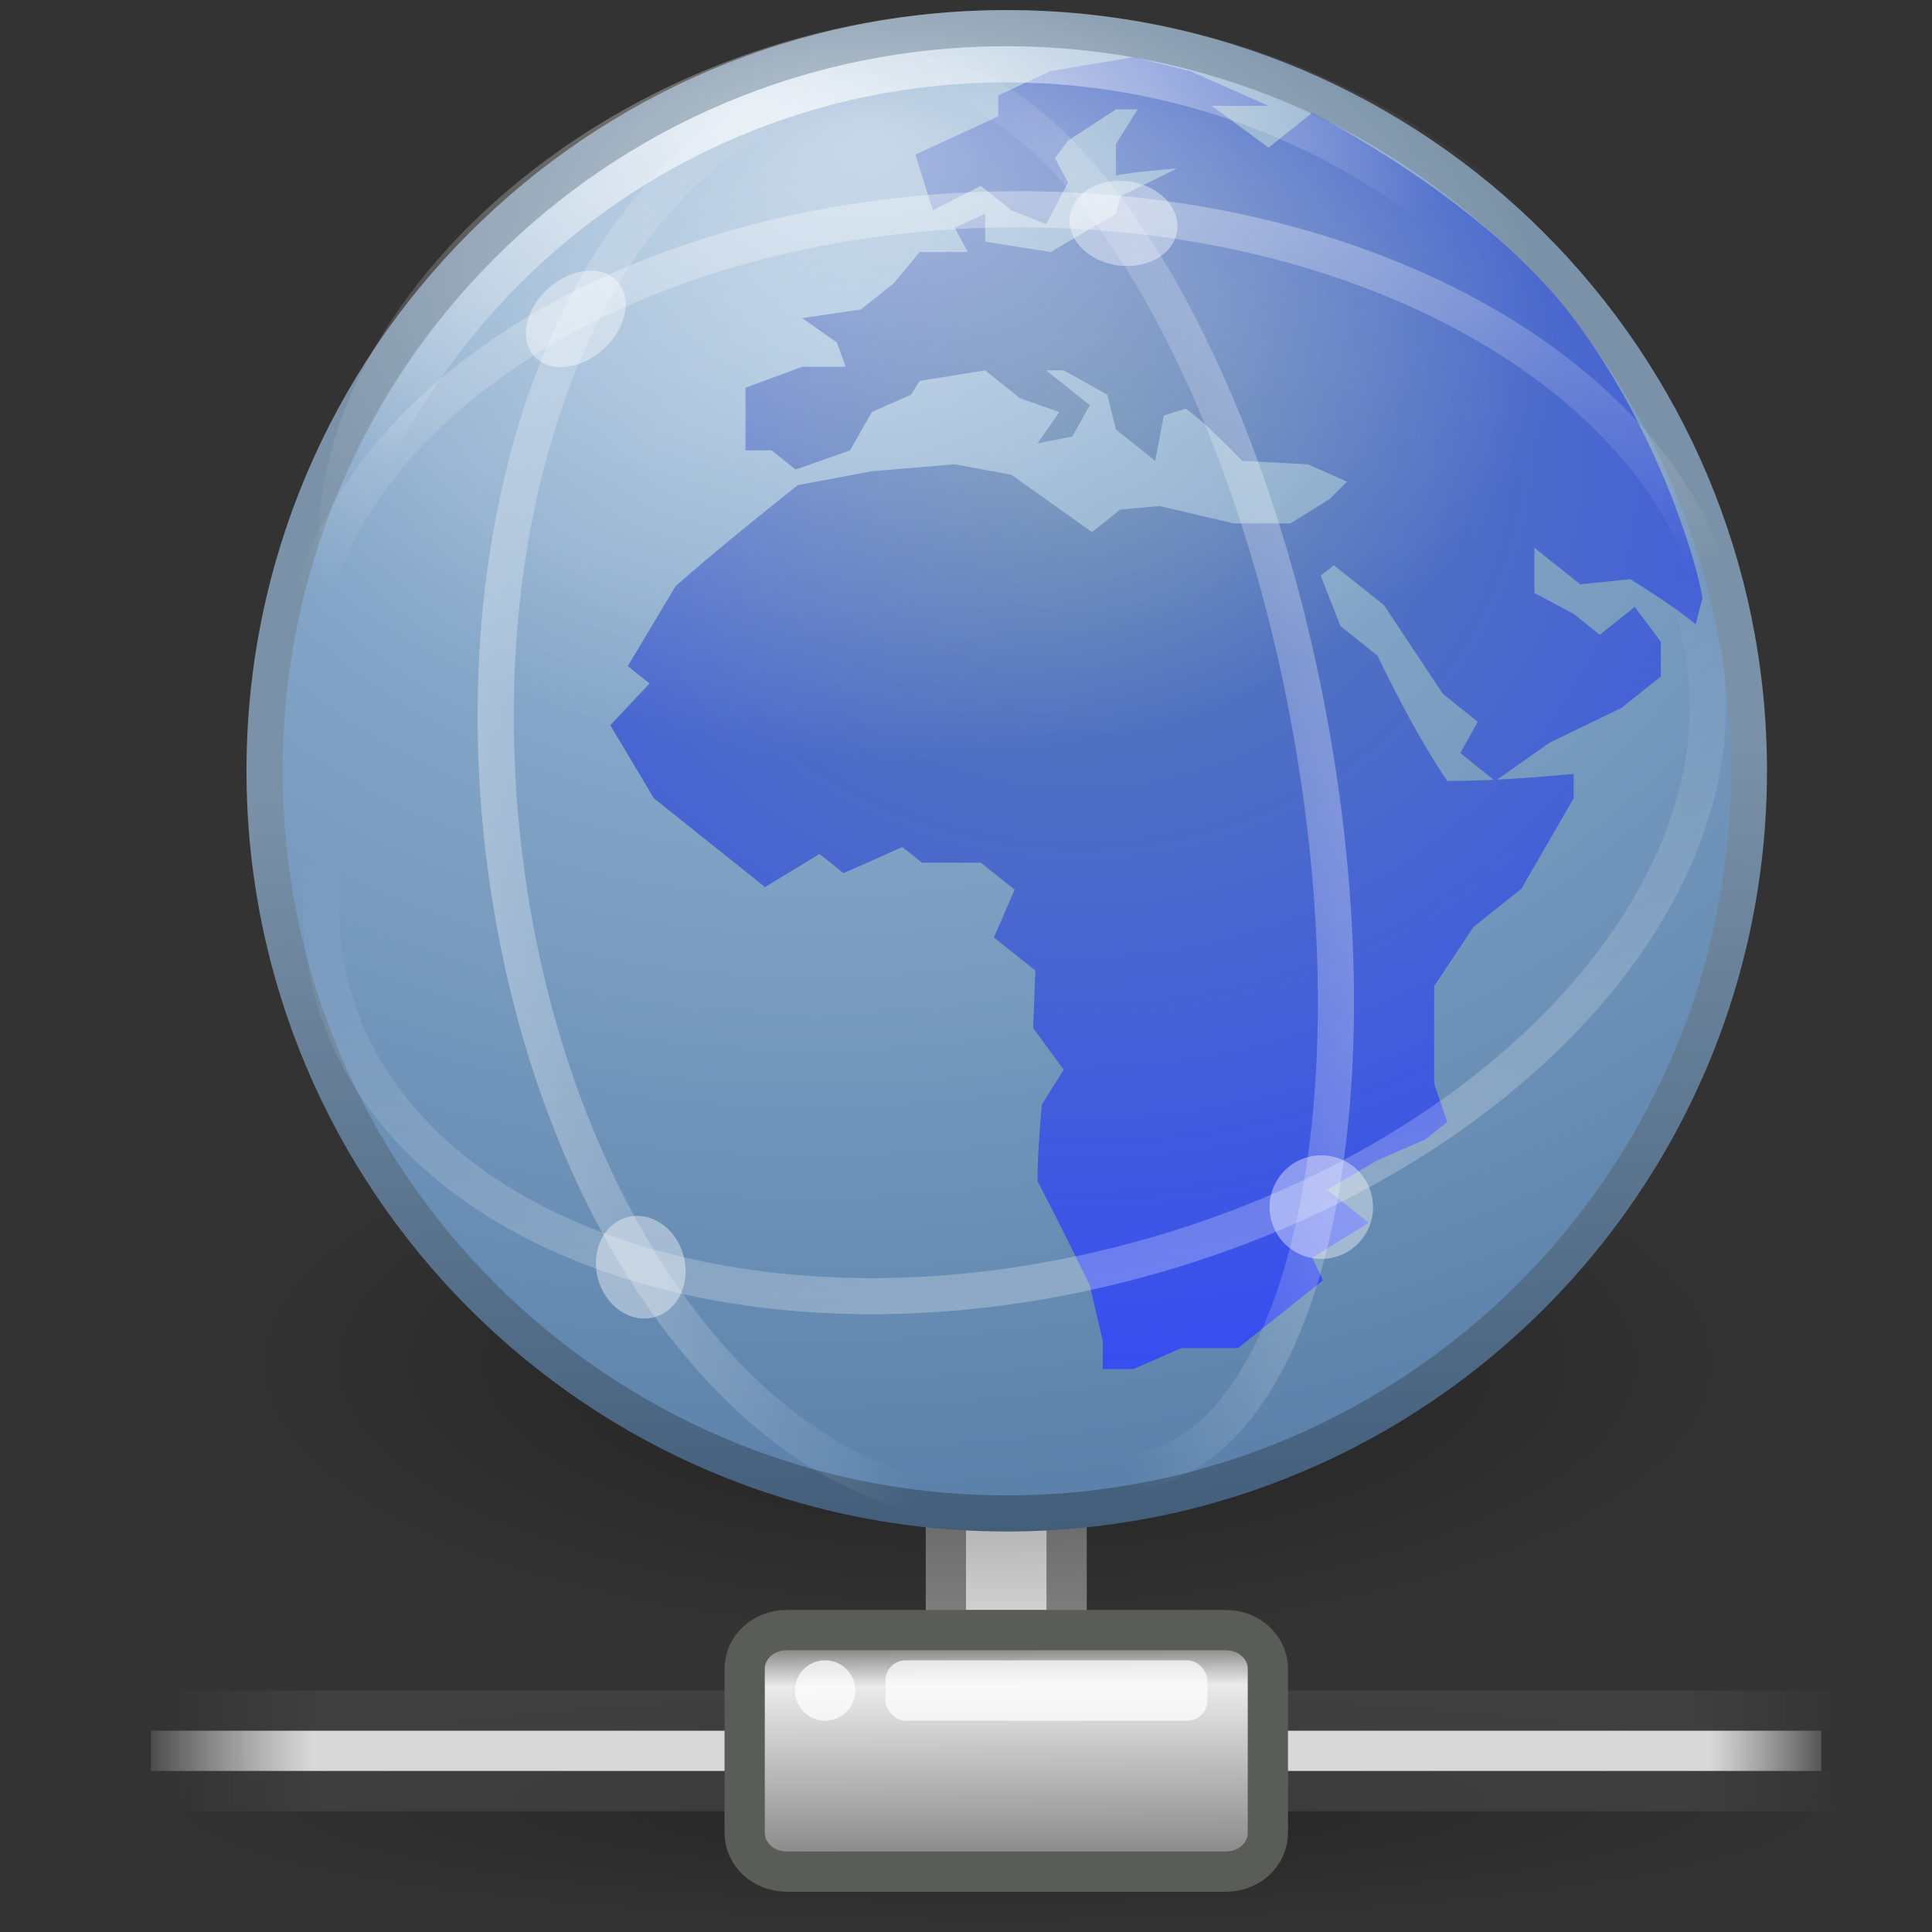 <?xml version="1.0" encoding="UTF-8" standalone="no"?>
<!-- Created with Inkscape (http://www.inkscape.org/) -->
<svg
   xmlns:dc="http://purl.org/dc/elements/1.1/"
   xmlns:cc="http://creativecommons.org/ns#"
   xmlns:rdf="http://www.w3.org/1999/02/22-rdf-syntax-ns#"
   xmlns:svg="http://www.w3.org/2000/svg"
   xmlns="http://www.w3.org/2000/svg"
   xmlns:xlink="http://www.w3.org/1999/xlink"
   xmlns:sodipodi="http://sodipodi.sourceforge.net/DTD/sodipodi-0.dtd"
   xmlns:inkscape="http://www.inkscape.org/namespaces/inkscape"
   version="1.0"
   width="48"
   height="48"
   id="svg2"
   sodipodi:version="0.32"
   inkscape:version="0.46"
   sodipodi:docname="gnome-fs-web.svg"
   inkscape:output_extension="org.inkscape.output.svg.inkscape">
  <rect width="100%" height="100%" fill="#333333" stroke="none"/>
  <sodipodi:namedview
     inkscape:window-height="793"
     inkscape:window-width="761"
     inkscape:pageshadow="2"
     inkscape:pageopacity="0.0"
     guidetolerance="10.0"
     gridtolerance="10.0"
     objecttolerance="10.0"
     borderopacity="1.0"
     bordercolor="#666666"
     pagecolor="#ffffff"
     id="base"
     showgrid="false"
     inkscape:zoom="5.7291667"
     inkscape:cx="30.431928"
     inkscape:cy="42.471662"
     inkscape:window-x="0"
     inkscape:window-y="24"
     inkscape:current-layer="svg2" />
  <defs
     id="defs4">
    <inkscape:perspective
       sodipodi:type="inkscape:persp3d"
       inkscape:vp_x="0 : 24 : 1"
       inkscape:vp_y="0 : 1000 : 0"
       inkscape:vp_z="48 : 24 : 1"
       inkscape:persp3d-origin="24 : 16 : 1"
       id="perspective80" />
    <linearGradient
       id="linearGradient6326">
      <stop
         id="stop6328"
         style="stop-color:#5c82ab;stop-opacity:1;"
         offset="0" />
      <stop
         id="stop6330"
         style="stop-color:#2f42ff;stop-opacity:1;"
         offset="1" />
    </linearGradient>
    <linearGradient
       id="linearGradient3156">
      <stop
         id="stop3158"
         style="stop-color:white;stop-opacity:1"
         offset="0" />
      <stop
         id="stop3160"
         style="stop-color:white;stop-opacity:0"
         offset="1" />
    </linearGradient>
    <linearGradient
       id="linearGradient6493">
      <stop
         id="stop6495"
         style="stop-color:#7a91a7;stop-opacity:1;"
         offset="0" />
      <stop
         id="stop6497"
         style="stop-color:#425e7b;stop-opacity:1;"
         offset="1" />
    </linearGradient>
    <linearGradient
       id="linearGradient4103">
      <stop
         id="stop4105"
         style="stop-color:#9cbbd9;stop-opacity:1;"
         offset="0" />
      <stop
         id="stop4107"
         style="stop-color:#5c82ab;stop-opacity:1;"
         offset="1" />
    </linearGradient>
    <linearGradient
       id="linearGradient8838">
      <stop
         id="stop8840"
         style="stop-color:black;stop-opacity:1"
         offset="0" />
      <stop
         id="stop8842"
         style="stop-color:black;stop-opacity:0"
         offset="1" />
    </linearGradient>
    <radialGradient
       cx="62.625"
       cy="4.625"
       r="10.625"
       fx="62.625"
       fy="4.625"
       id="radialGradient5729"
       xlink:href="#linearGradient8838"
       gradientUnits="userSpaceOnUse"
       gradientTransform="matrix(1,0,0,0.341,0,3.047)" />
    <linearGradient
       x1="24.335"
       y1="61.853"
       x2="28.29"
       y2="20.664"
       id="linearGradient5745"
       xlink:href="#linearGradient3156"
       gradientUnits="userSpaceOnUse" />
    <linearGradient
       x1="27.889"
       y1="-0.815"
       x2="28.29"
       y2="20.664"
       id="linearGradient5747"
       xlink:href="#linearGradient3156"
       gradientUnits="userSpaceOnUse" />
    <linearGradient
       x1="28.221"
       y1="-2.31"
       x2="28.29"
       y2="20.664"
       id="linearGradient5749"
       xlink:href="#linearGradient3156"
       gradientUnits="userSpaceOnUse" />
    <linearGradient
       x1="30.502"
       y1="55.647"
       x2="29.725"
       y2="24.654"
       id="linearGradient5751"
       xlink:href="#linearGradient3156"
       gradientUnits="userSpaceOnUse" />
    <radialGradient
       cx="22.945"
       cy="11.223"
       r="14"
       fx="22.945"
       fy="4.761"
       id="radialGradient5537"
       xlink:href="#linearGradient3156"
       gradientUnits="userSpaceOnUse"
       gradientTransform="matrix(1.357,0.01,-0.006,0.838,-10.875,1.306)" />
    <radialGradient
       cx="22.125"
       cy="10.875"
       r="20"
       fx="22.125"
       fy="10.875"
       id="radialGradient5540"
       xlink:href="#linearGradient3156"
       gradientUnits="userSpaceOnUse"
       gradientTransform="matrix(1.01,-0.112,0.057,0.511,-5.838,1.793)" />
    <radialGradient
       cx="20.039"
       cy="12.61"
       r="22.464"
       fx="20.039"
       fy="12.61"
       id="radialGradient5551"
       xlink:href="#linearGradient4103"
       gradientUnits="userSpaceOnUse"
       gradientTransform="matrix(1.952,-0.05,0.037,1.421,-20.408,-5.909)" />
    <linearGradient
       x1="29.013"
       y1="29"
       x2="29.75"
       y2="50"
       id="linearGradient5553"
       xlink:href="#linearGradient6493"
       gradientUnits="userSpaceOnUse"
       gradientTransform="translate(-5,-6)" />
    <radialGradient
       cx="26"
       cy="15.24"
       r="15.075"
       fx="26"
       fy="15.24"
       id="radialGradient6332"
       xlink:href="#linearGradient6326"
       gradientUnits="userSpaceOnUse"
       gradientTransform="matrix(2.255,0,-2.1857407e-8,2.056,-32.642,-17.341)" />
    <radialGradient
       cx="1120.375"
       cy="394.781"
       r="20.625"
       fx="1120.375"
       fy="394.781"
       id="radialGradient9214"
       xlink:href="#linearGradient10997"
       gradientUnits="userSpaceOnUse"
       gradientTransform="matrix(1.018,0,0,0.145,-1115.745,-12.423)" />
    <linearGradient
       id="linearGradient10997">
      <stop
         id="stop10999"
         style="stop-color:black;stop-opacity:1"
         offset="0" />
      <stop
         id="stop11001"
         style="stop-color:black;stop-opacity:0"
         offset="1" />
    </linearGradient>
    <linearGradient
       x1="0.612"
       y1="372.578"
       x2="5.086"
       y2="372.578"
       id="linearGradient9216"
       xlink:href="#linearGradient272-6"
       gradientUnits="userSpaceOnUse"
       gradientTransform="matrix(9.389,0,0,0.224,29.13,-51.785)" />
    <linearGradient
       id="linearGradient272-6">
      <stop
         id="stop273-1"
         style="stop-color:#474747;stop-opacity:0"
         offset="0" />
      <stop
         id="stop275-8"
         style="stop-color:#474747;stop-opacity:1"
         offset="0.1" />
      <stop
         id="stop276-3"
         style="stop-color:#474747;stop-opacity:1"
         offset="0.9" />
      <stop
         id="stop274-5"
         style="stop-color:#474747;stop-opacity:0"
         offset="1" />
    </linearGradient>
    <linearGradient
       x1="0.612"
       y1="372.578"
       x2="5.086"
       y2="372.578"
       id="linearGradient9218"
       xlink:href="#linearGradient272-6"
       gradientUnits="userSpaceOnUse"
       gradientTransform="matrix(9.389,0,0,0.224,29.13,-45.865)" />
    <linearGradient
       x1="1.642"
       y1="117.827"
       x2="15.343"
       y2="117.827"
       id="linearGradient9220"
       xlink:href="#linearGradient178-9"
       gradientUnits="userSpaceOnUse"
       gradientTransform="matrix(3.112,0,0,0.091,28.949,19.75)" />
    <linearGradient
       id="linearGradient178-9">
      <stop
         id="stop179-9"
         style="stop-color:white;stop-opacity:0"
         offset="0" />
      <stop
         id="stop180-2"
         style="stop-color:#d9d9d9;stop-opacity:1"
         offset="0.108" />
      <stop
         id="stop181-7"
         style="stop-color:#d9d9d9;stop-opacity:1"
         offset="0.921" />
      <stop
         id="stop182-0"
         style="stop-color:white;stop-opacity:0"
         offset="1" />
    </linearGradient>
    <linearGradient
       x1="23.1"
       y1="38.297"
       x2="23.144"
       y2="46.038"
       id="linearGradient9048"
       xlink:href="#linearGradient9347"
       gradientUnits="userSpaceOnUse"
       gradientTransform="matrix(0.731,0,0,0.697,7.868,14.121)" />
    <linearGradient
       id="linearGradient9347">
      <stop
         id="stop9349"
         style="stop-color:#7a7a7a;stop-opacity:1"
         offset="0" />
      <stop
         id="stop9351"
         style="stop-color:#ebebeb;stop-opacity:1"
         offset="0.198" />
      <stop
         id="stop9353"
         style="stop-color:#b9b9b9;stop-opacity:1"
         offset="0.599" />
      <stop
         id="stop9355"
         style="stop-color:#878787;stop-opacity:1"
         offset="1" />
    </linearGradient>
    <linearGradient
       inkscape:collect="always"
       xlink:href="#linearGradient3156"
       id="linearGradient3274"
       gradientUnits="userSpaceOnUse"
       x1="30.502"
       y1="55.647"
       x2="29.725"
       y2="24.654"
       gradientTransform="matrix(-0.144,-0.993,0.437,1.5228837e-2,18.642,47.13)" />
    <linearGradient
       inkscape:collect="always"
       xlink:href="#linearGradient3156"
       id="linearGradient3277"
       gradientUnits="userSpaceOnUse"
       x1="28.221"
       y1="-2.31"
       x2="28.29"
       y2="20.664"
       gradientTransform="matrix(-8.9460855e-2,-1.008,0.625,-3.5988876e-2,10.757,49.278)" />
    <linearGradient
       inkscape:collect="always"
       xlink:href="#linearGradient3156"
       id="linearGradient3280"
       gradientUnits="userSpaceOnUse"
       x1="27.889"
       y1="-0.815"
       x2="28.29"
       y2="20.664"
       gradientTransform="matrix(1.012,-6.111675e-3,1.010808e-3,0.669,-3.699,0.86)" />
    <linearGradient
       inkscape:collect="always"
       xlink:href="#linearGradient3156"
       id="linearGradient3283"
       gradientUnits="userSpaceOnUse"
       x1="24.335"
       y1="61.853"
       x2="28.29"
       y2="20.664"
       gradientTransform="matrix(0.969,-0.262,0.176,0.643,-6.664,11.932)" />
    <radialGradient
       inkscape:collect="always"
       xlink:href="#linearGradient3156"
       id="radialGradient3286"
       gradientUnits="userSpaceOnUse"
       gradientTransform="matrix(1.221,9.196551e-3,-5.682105e-3,0.755,-6.387,-0.375)"
       cx="22.945"
       cy="11.223"
       fx="22.945"
       fy="4.761"
       r="14" />
    <radialGradient
       inkscape:collect="always"
       xlink:href="#linearGradient3156"
       id="radialGradient3289"
       gradientUnits="userSpaceOnUse"
       gradientTransform="matrix(0.909,-0.101,5.1018768e-2,0.46,-1.854,6.412462e-2)"
       cx="22.125"
       cy="10.875"
       fx="22.125"
       fy="10.875"
       r="20" />
    <radialGradient
       inkscape:collect="always"
       xlink:href="#linearGradient6326"
       id="radialGradient3292"
       gradientUnits="userSpaceOnUse"
       gradientTransform="matrix(2.03,0,-1.9671666e-8,1.851,-25.978,-17.157)"
       cx="26"
       cy="15.24"
       fx="26"
       fy="15.24"
       r="15.075" />
    <radialGradient
       inkscape:collect="always"
       xlink:href="#linearGradient4103"
       id="radialGradient3295"
       gradientUnits="userSpaceOnUse"
       gradientTransform="matrix(1.757,-4.5163251e-2,3.2858496e-2,1.279,-14.967,-6.868)"
       cx="20.039"
       cy="12.61"
       fx="20.039"
       fy="12.61"
       r="22.464" />
    <linearGradient
       inkscape:collect="always"
       xlink:href="#linearGradient6493"
       id="linearGradient3297"
       gradientUnits="userSpaceOnUse"
       gradientTransform="matrix(0.9,0,0,0.9,-1.1,-6.95)"
       x1="29.013"
       y1="29"
       x2="29.75"
       y2="50" />
    <radialGradient
       inkscape:collect="always"
       xlink:href="#linearGradient8838"
       id="radialGradient3300"
       gradientUnits="userSpaceOnUse"
       gradientTransform="matrix(1.734,0,0,0.648,-84.047,30.875)"
       cx="62.625"
       cy="4.625"
       fx="62.625"
       fy="4.625"
       r="10.625" />
  </defs>
  <rect
     width="3"
     height="5"
     x="23.5"
     y="35.5"
     id="rect8955"
     style="fill:#d9d9d9;fill-opacity:1;stroke:#828282;stroke-width:1;stroke-miterlimit:4;stroke-opacity:1;stroke-dasharray:none" />
  <path
     d="M 42.939,33.87 C 42.939,37.67 34.692,40.75 24.519,40.75 C 14.347,40.75 6.1,37.67 6.1,33.87 C 6.1,30.07 14.347,26.99 24.519,26.99 C 34.692,26.99 42.939,30.07 42.939,33.87 L 42.939,33.87 L 42.939,33.87 z"
     id="path8836"
     style="opacity:0.4;fill:url(#radialGradient3300);fill-opacity:1;fill-rule:evenodd;stroke:none;stroke-width:0.496;marker:none;visibility:visible;display:inline;overflow:visible" />
  <path
     d="M 43.451,19.15 C 43.451,29.335 35.19,37.601 25.012,37.601 C 14.834,37.601 6.573,29.335 6.573,19.15 C 6.573,8.965 14.834,0.699 25.012,0.699 C 35.19,0.699 43.451,8.965 43.451,19.15 L 43.451,19.15 z"
     id="path1307"
     style="fill:url(#radialGradient3295);fill-opacity:1.0;stroke:url(#linearGradient3297);stroke-width:0.898;stroke-linecap:round;stroke-linejoin:round;stroke-miterlimit:4;stroke-dasharray:none;stroke-dashoffset:0;stroke-opacity:1" />
  <path
     d="M 42.297,14.864 L 42.129,15.512 C 41.631,15.099 41.073,14.751 40.505,14.388 L 39.26,14.517 L 38.122,13.61 L 38.122,14.732 L 39.097,15.252 L 39.746,15.771 L 40.613,15.079 C 40.831,15.367 41.046,15.656 41.263,15.944 L 41.263,16.808 L 40.287,17.586 L 38.5,18.451 L 37.147,19.403 L 36.28,18.709 L 36.714,17.931 L 35.848,17.24 L 34.386,15.036 L 33.14,14.043 L 32.814,14.301 L 33.303,15.555 L 34.223,16.29 C 34.748,17.359 35.267,18.381 35.957,19.403 C 37.027,19.403 38.035,19.323 39.097,19.228 L 39.097,19.834 L 37.798,22.081 L 36.606,23.032 L 35.631,24.503 C 35.631,25.31 35.631,26.116 35.631,26.922 L 35.957,27.875 L 35.416,28.306 L 34.223,28.825 L 32.977,29.559 L 34.007,30.38 L 32.599,31.246 L 32.87,31.807 L 30.757,33.493 L 29.35,33.493 L 28.159,34.013 L 27.399,34.013 L 27.399,33.321 L 27.076,31.936 C 26.657,31.068 26.221,30.206 25.777,29.344 C 25.777,28.708 25.83,28.078 25.884,27.442 L 26.427,26.578 L 25.668,25.539 L 25.723,24.113 L 24.693,23.292 L 25.208,22.104 L 24.37,21.433 L 22.906,21.433 L 22.419,21.045 L 20.957,21.694 L 20.362,21.217 L 19.007,22.038 C 18.087,21.303 17.166,20.569 16.246,19.834 L 15.163,18.018 L 16.138,16.981 L 15.597,16.55 L 16.787,14.56 C 17.764,13.702 18.786,12.879 19.819,12.053 L 21.661,11.708 L 23.718,11.535 L 25.127,11.795 L 27.13,13.22 L 27.834,12.659 L 28.808,12.572 L 30.649,13.004 L 32.058,13.004 L 33.033,12.399 L 33.466,11.967 L 32.49,11.535 L 30.865,11.449 C 30.414,11.008 29.995,10.544 29.459,10.152 L 28.916,10.324 L 28.7,11.449 L 27.725,10.671 L 27.51,9.805 L 26.427,9.202 L 25.992,9.202 L 27.076,10.066 L 26.642,10.844 L 25.777,11.016 L 26.318,10.238 L 25.341,9.894 L 24.477,9.202 L 22.851,9.461 L 22.635,9.805 L 21.66,10.238 L 21.119,11.19 L 19.766,11.665 L 19.17,11.19 L 18.521,11.19 L 18.521,9.633 L 19.929,9.114 L 21.012,9.114 L 20.793,8.51 L 19.929,7.904 L 21.39,7.688 L 22.202,7.04 L 22.851,6.261 L 24.044,6.261 L 23.718,5.657 L 24.477,5.311 L 24.477,6.003 L 26.101,6.261 L 27.725,5.311 L 27.834,4.878 L 29.24,4.187 C 28.731,4.232 28.222,4.265 27.724,4.36 L 27.724,3.581 L 28.266,2.717 L 27.724,2.717 L 26.535,3.495 L 26.209,3.927 L 26.535,4.533 L 25.992,5.569 L 25.126,5.224 L 24.37,4.619 L 23.177,5.224 L 22.743,3.841 L 24.801,2.89 L 24.801,2.371 L 26.101,1.766 L 28.159,1.42 L 29.567,1.766 L 31.517,2.63 L 30.108,2.63 L 31.517,3.668 L 32.599,2.804 C 32.599,2.804 36.907,4.966 39.132,7.958 C 41.296,10.868 42.203,14.176 42.297,14.864 z"
     id="path6628"
     style="fill:url(#radialGradient3292);fill-opacity:1;fill-rule:nonzero;stroke:none" />
  <path
     d="M 42.552,19.15 C 42.552,28.838 34.688,36.702 25,36.702 C 15.312,36.702 7.448,28.838 7.448,19.15 C 7.448,9.462 15.312,1.598 25,1.598 C 34.688,1.598 42.552,9.462 42.552,19.15 L 42.552,19.15 z"
     id="path3164"
     style="opacity:0.7;fill:none;stroke:url(#radialGradient3289);stroke-width:0.897;stroke-linecap:round;stroke-linejoin:round;stroke-miterlimit:4;stroke-dasharray:none;stroke-dashoffset:0;stroke-opacity:1" />
  <path
     d="M 42.1,13.522 C 42.1,19.925 34.439,23.448 25,23.448 C 15.561,23.448 7.9,19.925 7.9,13.522 C 7.9,7.119 15.561,0.25 25,0.25 C 34.439,0.25 42.1,7.119 42.1,13.522 z"
     id="path3154"
     style="opacity:0.5;fill:url(#radialGradient3286);fill-opacity:1;stroke:none" />
  <path
     d="M 42.152,15.462 C 43.85,21.676 37.639,28.767 28.277,31.3 C 18.916,33.834 9.95,30.851 8.252,24.638 C 6.553,18.424 12.765,11.333 22.126,8.8 C 31.487,6.266 40.453,9.249 42.152,15.462 L 42.152,15.462 z"
     id="path2218"
     style="opacity:0.5;fill:none;stroke:url(#linearGradient3283);stroke-width:0.896;stroke-linecap:round;stroke-linejoin:miter;stroke-miterlimit:4;stroke-dasharray:none;stroke-dashoffset:0;stroke-opacity:1" />
  <path
     d="M 42.89,16.793 C 42.899,23.255 34.976,28.542 25.193,28.601 C 15.409,28.66 7.47,23.469 7.461,17.007 C 7.451,10.545 15.374,5.258 25.157,5.199 C 34.941,5.14 42.88,10.331 42.89,16.793 L 42.89,16.793 z"
     id="path2230"
     style="opacity:0.5;fill:none;stroke:url(#linearGradient3280);stroke-width:0.897;stroke-linecap:round;stroke-linejoin:miter;stroke-miterlimit:4;stroke-dasharray:none;stroke-dashoffset:0;stroke-opacity:1" />
  <path
     d="M 21.802,2.046 C 27.844,1.698 33.443,9.313 34.308,19.053 C 35.172,28.793 30.975,36.971 24.933,37.319 C 18.891,37.667 13.292,30.053 12.428,20.312 C 11.563,10.572 15.76,2.394 21.802,2.046 L 21.802,2.046 z"
     id="path2234"
     style="opacity:0.5;fill:none;stroke:url(#linearGradient3277);stroke-width:0.898;stroke-linecap:round;stroke-linejoin:miter;stroke-miterlimit:4;stroke-dasharray:none;stroke-dashoffset:0;stroke-opacity:1" />
  <path
     d="M 22.614,1.825 C 26.838,1.972 31.391,9.871 32.784,19.468 C 34.176,29.064 31.881,36.725 27.656,36.578 C 23.432,36.43 18.879,28.531 17.486,18.935 C 16.094,9.338 18.389,1.678 22.614,1.825 L 22.614,1.825 z"
     id="path2240"
     style="opacity:0.5;fill:none;stroke:url(#linearGradient3274);stroke-width:0.898;stroke-linecap:round;stroke-linejoin:miter;stroke-miterlimit:4;stroke-dasharray:none;stroke-dashoffset:0;stroke-opacity:1" />
  <path
     d="M 34.067,29.652 C 34.254,30.338 33.85,31.045 33.165,31.232 C 32.48,31.418 31.774,31.014 31.587,30.328 C 31.401,29.642 31.805,28.935 32.49,28.749 C 33.175,28.562 33.881,28.967 34.067,29.652 L 34.067,29.652 z"
     id="path2255"
     style="opacity:0.4;fill:#ffffff;fill-opacity:1;stroke:none" />
  <path
     d="M 16.982,31.194 C 17.169,31.88 16.844,32.565 16.257,32.725 C 15.67,32.885 15.043,32.459 14.857,31.773 C 14.67,31.087 14.995,30.402 15.582,30.242 C 16.169,30.082 16.796,30.508 16.982,31.194 L 16.982,31.194 z"
     id="path2275"
     style="opacity:0.4;fill:#ffffff;fill-opacity:1;stroke:none" />
  <path
     d="M 29.153,5.213 C 29.435,5.767 29.109,6.368 28.424,6.554 C 27.739,6.741 26.955,6.442 26.673,5.888 C 26.391,5.334 26.718,4.733 27.403,4.547 C 28.087,4.36 28.871,4.658 29.153,5.213 L 29.153,5.213 z"
     id="path2283"
     style="opacity:0.4;fill:#ffffff;fill-opacity:1;stroke:none" />
  <path
     d="M 15.545,7.585 C 15.534,8.219 14.969,8.885 14.284,9.071 C 13.599,9.258 13.053,8.895 13.065,8.261 C 13.077,7.626 13.641,6.961 14.326,6.774 C 15.011,6.588 15.557,6.951 15.545,7.585 L 15.545,7.585 z"
     id="path2291"
     style="opacity:0.4;fill:#ffffff;fill-opacity:1;stroke:none" />
  <path
     d="m 46,45 a 21,3 0 0 1 -42,0 21,3 0 1 1 42,0 z"
     id="path6774"
     style="opacity:0.3;fill:url(#radialGradient9214);fill-opacity:1;fill-rule:evenodd;stroke:none;display:inline;enable-background:new" />
  <g
     transform="translate(-30.877,12.999)"
     id="g7753"
     style="display:inline;enable-background:new">
    <rect
       width="42"
       height="1"
       x="34.877"
       y="31"
       id="rect8601"
       style="opacity:0.65;fill:url(#linearGradient9216);fill-opacity:1;fill-rule:nonzero;stroke:none;stroke-width:1;marker:none;visibility:visible;display:block;overflow:visible" />
    <rect
       width="42"
       height="1"
       x="34.877"
       y="29"
       id="rect8603"
       style="opacity:0.65;fill:url(#linearGradient9218);fill-opacity:1;fill-rule:nonzero;stroke:none;stroke-width:1;marker:none;visibility:visible;display:block;overflow:visible" />
    <rect
       width="41.5"
       height="1"
       x="34.627"
       y="30"
       id="rect8605"
       style="fill:url(#linearGradient9220);fill-opacity:1;fill-rule:nonzero;stroke:none;stroke-width:1;marker:none;visibility:visible;display:block;overflow:visible" />
    <g
       transform="matrix(0.544,0,0,0.941,42.077,-8.647)"
       id="g8613"
       style="fill:white;fill-opacity:0.72" />
  </g>
  <path
     d="m 22.779,40.5 -3.233,0 c -0.582,0 -1.045,0.427 -1.045,0.964 l 0,4.071 c 0,0.537 0.463,0.965 1.045,0.965 l 10.909,0 c 0.582,0 1.045,-0.427 1.045,-0.965 l 0,-4.071 c 0,-0.537 -0.463,-0.964 -1.045,-0.964 l -2.821,0 -4.855,0 z"
     id="path8607"
     style="fill:url(#linearGradient9048);fill-opacity:1;fill-rule:nonzero;stroke:#5a5c58;stroke-width:1;stroke-linecap:butt;stroke-linejoin:miter;stroke-miterlimit:4;stroke-opacity:1;stroke-dasharray:none;stroke-dashoffset:0;marker:none;visibility:visible;display:block;overflow:visible;enable-background:new" />
  <rect
     width="8"
     height="1.5"
     rx="0.5"
     ry="0.5"
     x="22"
     y="41.25"
     id="rect8615"
     style="fill:white;fill-opacity:0.72;fill-rule:nonzero;stroke:none;stroke-width:1.14;marker:none;visibility:visible;display:block;overflow:visible;enable-background:new" />
  <path
     d="m 21.25,42 a 0.75,0.75 0 0 1 -1.5,0 0.75,0.75 0 1 1 1.5,0 z"
     id="path8617"
     style="fill:white;fill-opacity:0.72;fill-rule:nonzero;stroke:none;stroke-width:1.14;marker:none;visibility:visible;display:block;overflow:visible;enable-background:new" />
</svg>
